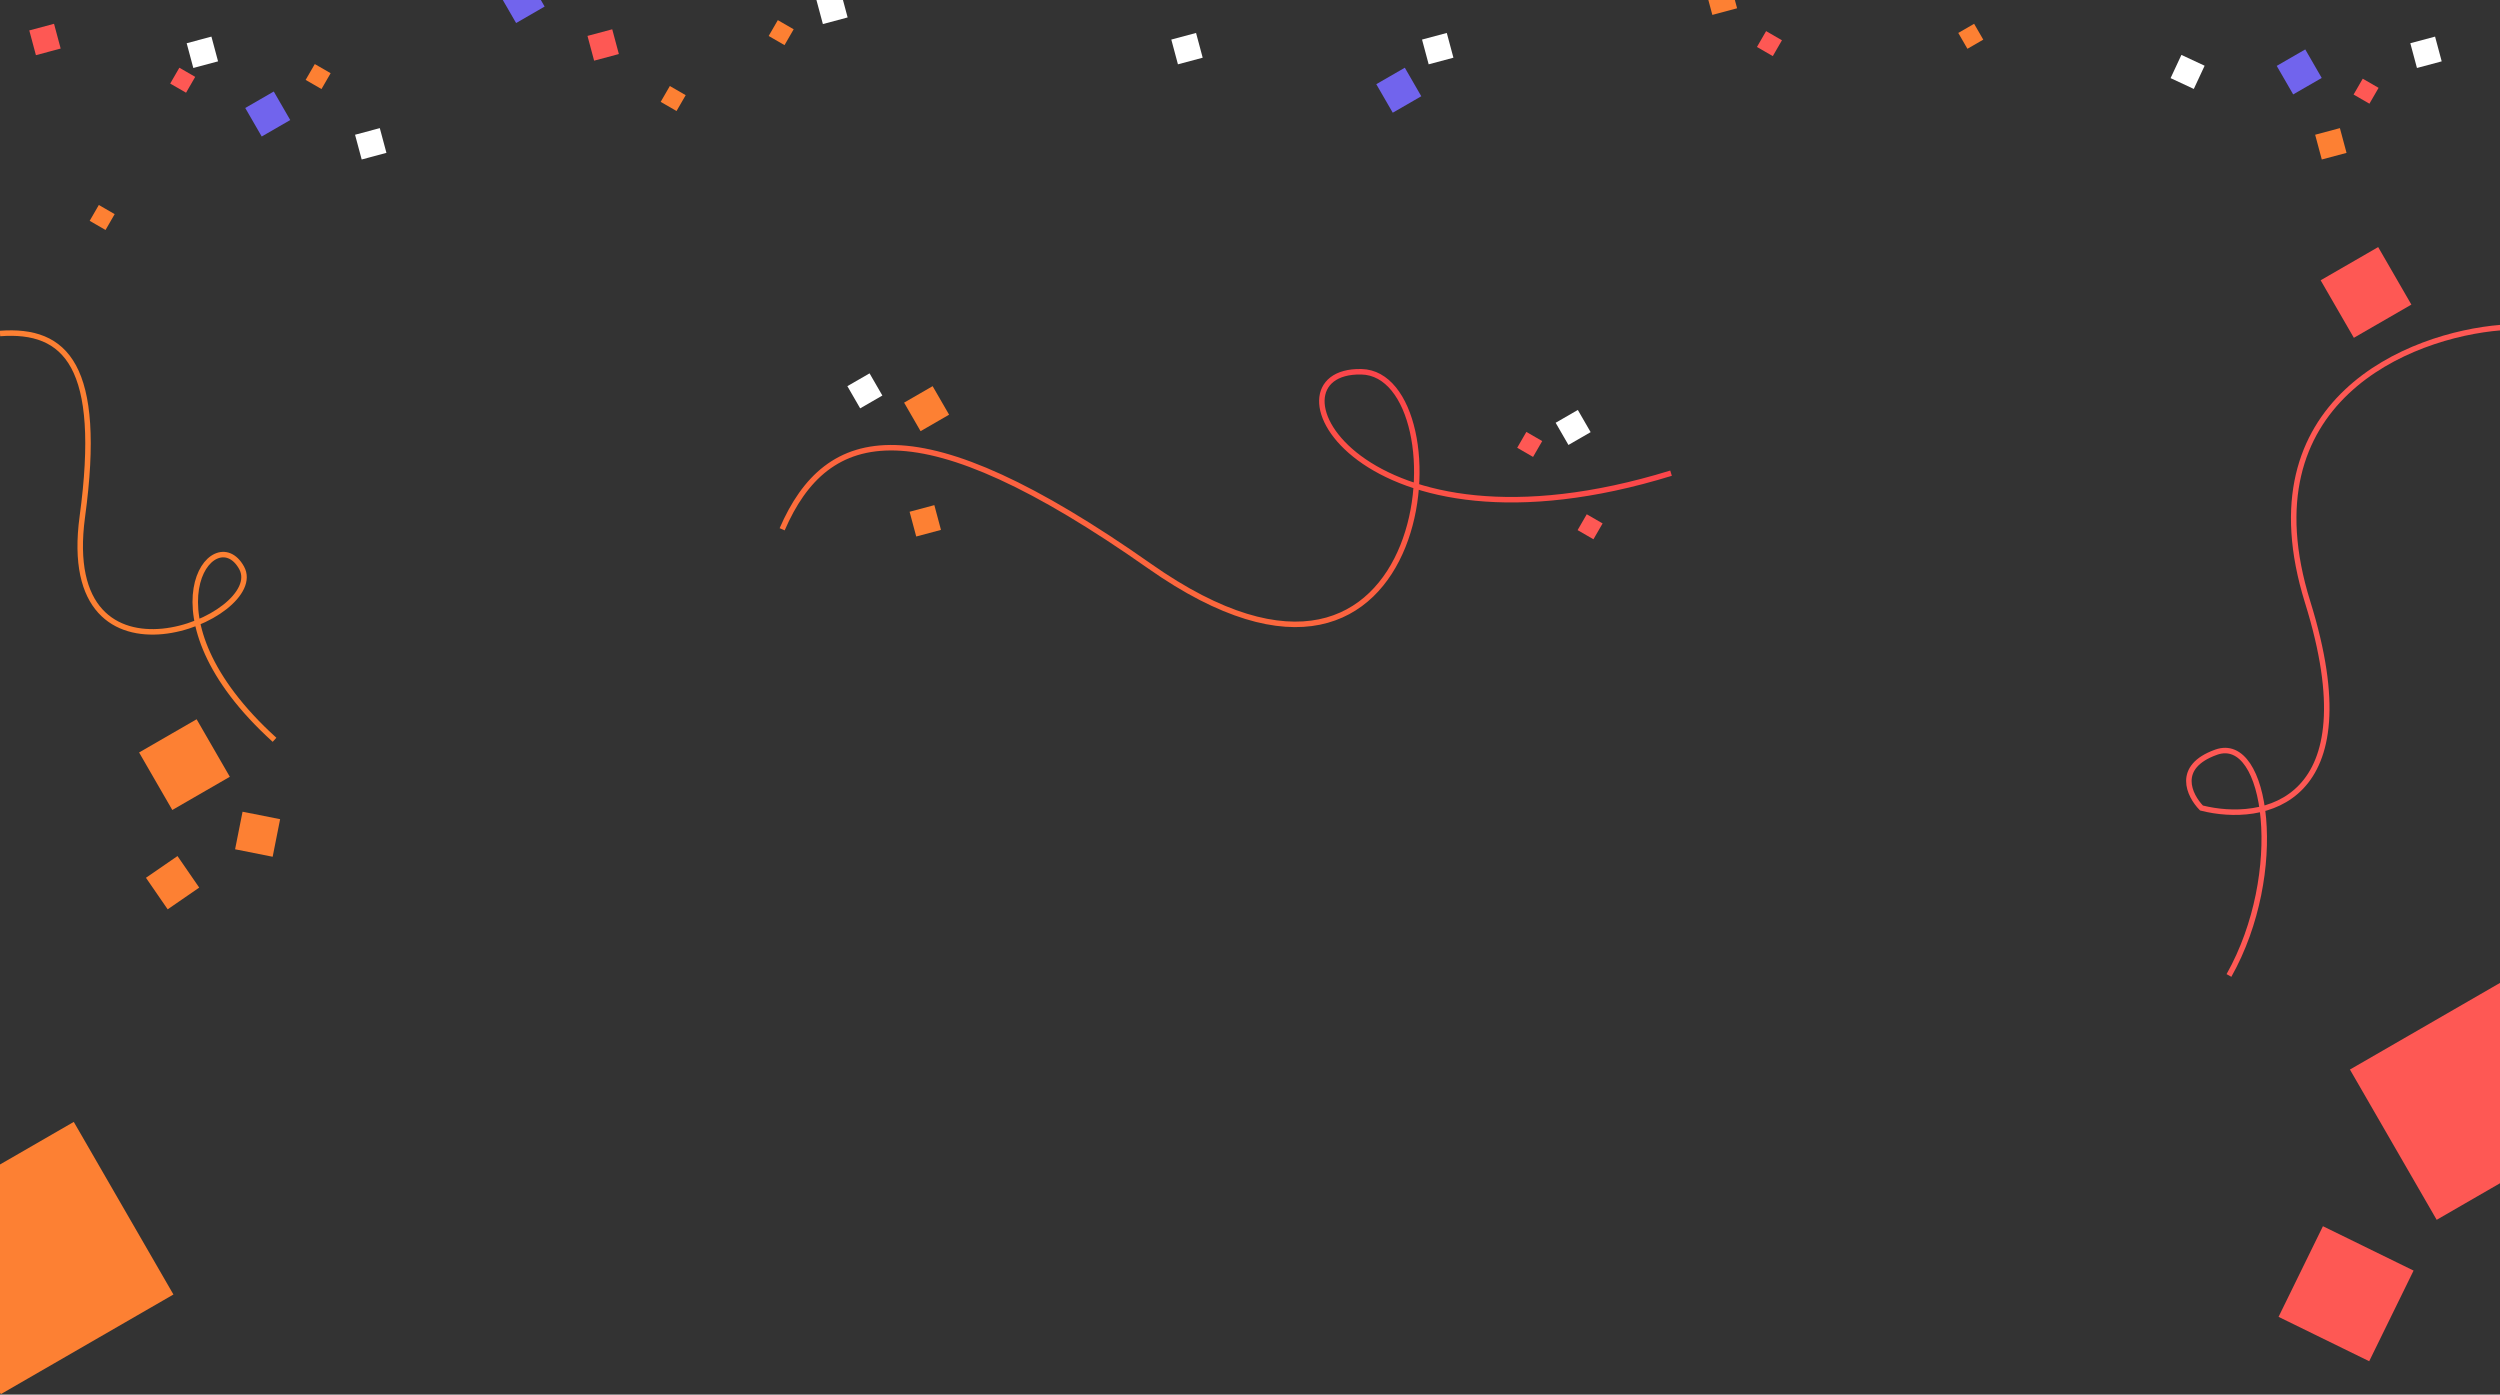 <svg width="1366" height="762" viewBox="0 0 1366 762" fill="none" xmlns="http://www.w3.org/2000/svg">
<rect x="0" y="0" width="1366" height="762" fill="#333333" stroke="none"/>
<rect x="1244" y="36" width="18" height="18" transform="rotate(-30 1244 36)" fill="#7164ED"/>
<rect x="752" y="46" width="18" height="18" transform="rotate(-30 752 46)" fill="#7164ED"/>
<rect x="1291" y="43" width="10" height="10" transform="rotate(30 1291 43)" fill="#FE5854"/>
<rect x="965" y="17" width="10" height="10" transform="rotate(30 965 17)" fill="#FE5854"/>
<rect x="1265" y="73.624" width="14" height="14" transform="rotate(-15 1265 73.624)" fill="#FD8033"/>
<rect x="497" y="279.624" width="14" height="14" transform="rotate(-15 497 279.624)" fill="#FD8033"/>
<rect x="1191.92" y="30" width="14" height="14" transform="rotate(25 1191.92 30)" fill="white"/>
<rect x="172" y="35" width="10" height="10" transform="rotate(30 172 35)" fill="#FD8033"/>
<rect x="1070" y="18" width="10" height="10" transform="rotate(-30 1070 18)" fill="#FD8033"/>
<rect x="425" y="11" width="10" height="10" transform="rotate(30 425 11)" fill="#FD8033"/>
<rect x="366" y="47" width="10" height="10" transform="rotate(30 366 47)" fill="#FD8033"/>
<rect x="98" y="37" width="10" height="10" transform="rotate(30 98 37)" fill="#FE5854"/>
<rect x="867" y="281" width="10" height="10" transform="rotate(30 867 281)" fill="#FE5854"/>
<rect x="834" y="236" width="10" height="10" transform="rotate(30 834 236)" fill="#FE5854"/>
<rect x="54" y="112" width="10" height="10" transform="rotate(30 54 112)" fill="#FD8033"/>
<rect x="194" y="73.624" width="14" height="14" transform="rotate(-15 194 73.624)" fill="white"/>
<rect x="446" y="-0.376" width="14" height="14" transform="rotate(-15 446 -0.376)" fill="white"/>
<rect x="16" y="16.623" width="14" height="14" transform="rotate(-15 16 16.623)" fill="#FE5854"/>
<rect x="321" y="19.623" width="14" height="14" transform="rotate(-15 321 19.623)" fill="#FE5854"/>
<rect x="102" y="23.623" width="14" height="14" transform="rotate(-15 102 23.623)" fill="white"/>
<rect x="463" y="211" width="14" height="14" transform="rotate(-30 463 211)" fill="white"/>
<rect x="850" y="231" width="14" height="14" transform="rotate(-30 850 231)" fill="white"/>
<rect x="777" y="21.623" width="14" height="14" transform="rotate(-15 777 21.623)" fill="white"/>
<rect x="134" y="59" width="18" height="18" transform="rotate(-30 134 59)" fill="#7164ED"/>
<rect x="494" y="220" width="18" height="18" transform="rotate(-30 494 220)" fill="#FD8033"/>
<rect x="76" y="411.147" width="36.294" height="36.294" transform="rotate(-30 76 411.147)" fill="#FD8033"/>
<rect x="1268" y="153.147" width="36.294" height="36.294" transform="rotate(-30 1268 153.147)" fill="#FE5854"/>
<rect x="132.532" y="443.526" width="20.928" height="20.928" transform="rotate(11.236 132.532 443.526)" fill="#FD8033"/>
<rect x="79.749" y="479.62" width="20.928" height="20.928" transform="rotate(-34.558 79.749 479.62)" fill="#FD8033"/>
<path d="M1366.4 179C1316.9 183 1226.5 218.6 1260.9 329C1295.3 439.4 1236.57 450 1202.9 441.5C1196.23 434.667 1188.5 419 1210.9 411C1238.9 401 1249.4 477 1217.9 533" stroke="#FE5854" stroke-width="3"/>
<rect x="932" y="-5.376" width="14" height="14" transform="rotate(-15 932 -5.376)" fill="#FD8033"/>
<rect x="273" y="-3" width="18" height="18" transform="rotate(-30 273 -3)" fill="#7164ED"/>
<rect x="1317" y="23.623" width="14" height="14" transform="rotate(-15 1317 23.623)" fill="white"/>
<rect x="640" y="21.623" width="14" height="14" transform="rotate(-15 640 21.623)" fill="white"/>
<rect x="-54" y="667.451" width="108.901" height="108.901" transform="rotate(-30 -54 667.451)" fill="#FD8033"/>
<rect x="1284" y="584.402" width="94.804" height="94.804" transform="rotate(-30 1284 584.402)" fill="#FE5854"/>
<path d="M0 182.225C36 179.559 56.2 199.825 45 282.225C31 385.225 147 337.225 132 310.225C117 283.225 75 336.225 150 404.225" stroke="#FD8033" stroke-width="3" stroke-linejoin="round"/>
<path d="M427.371 289.198C451.793 232.761 501.34 220.186 628.087 309.301C786.52 420.694 800.311 204.274 743.836 203.129C687.362 201.984 741.035 311.591 913.059 258.541" stroke="url(#paint0_linear)" stroke-width="3" stroke-linejoin="round"/>
<rect x="1269.25" y="670" width="55.144" height="55.144" transform="rotate(26.086 1269.25 670)" fill="#FE5854"/>
<defs>
<linearGradient id="paint0_linear" x1="793" y1="483.945" x2="894.421" y2="179.198" gradientUnits="userSpaceOnUse">
<stop stop-color="#FD8033"/>
<stop offset="1" stop-color="#FB3552"/>
</linearGradient>
</defs>
</svg>
